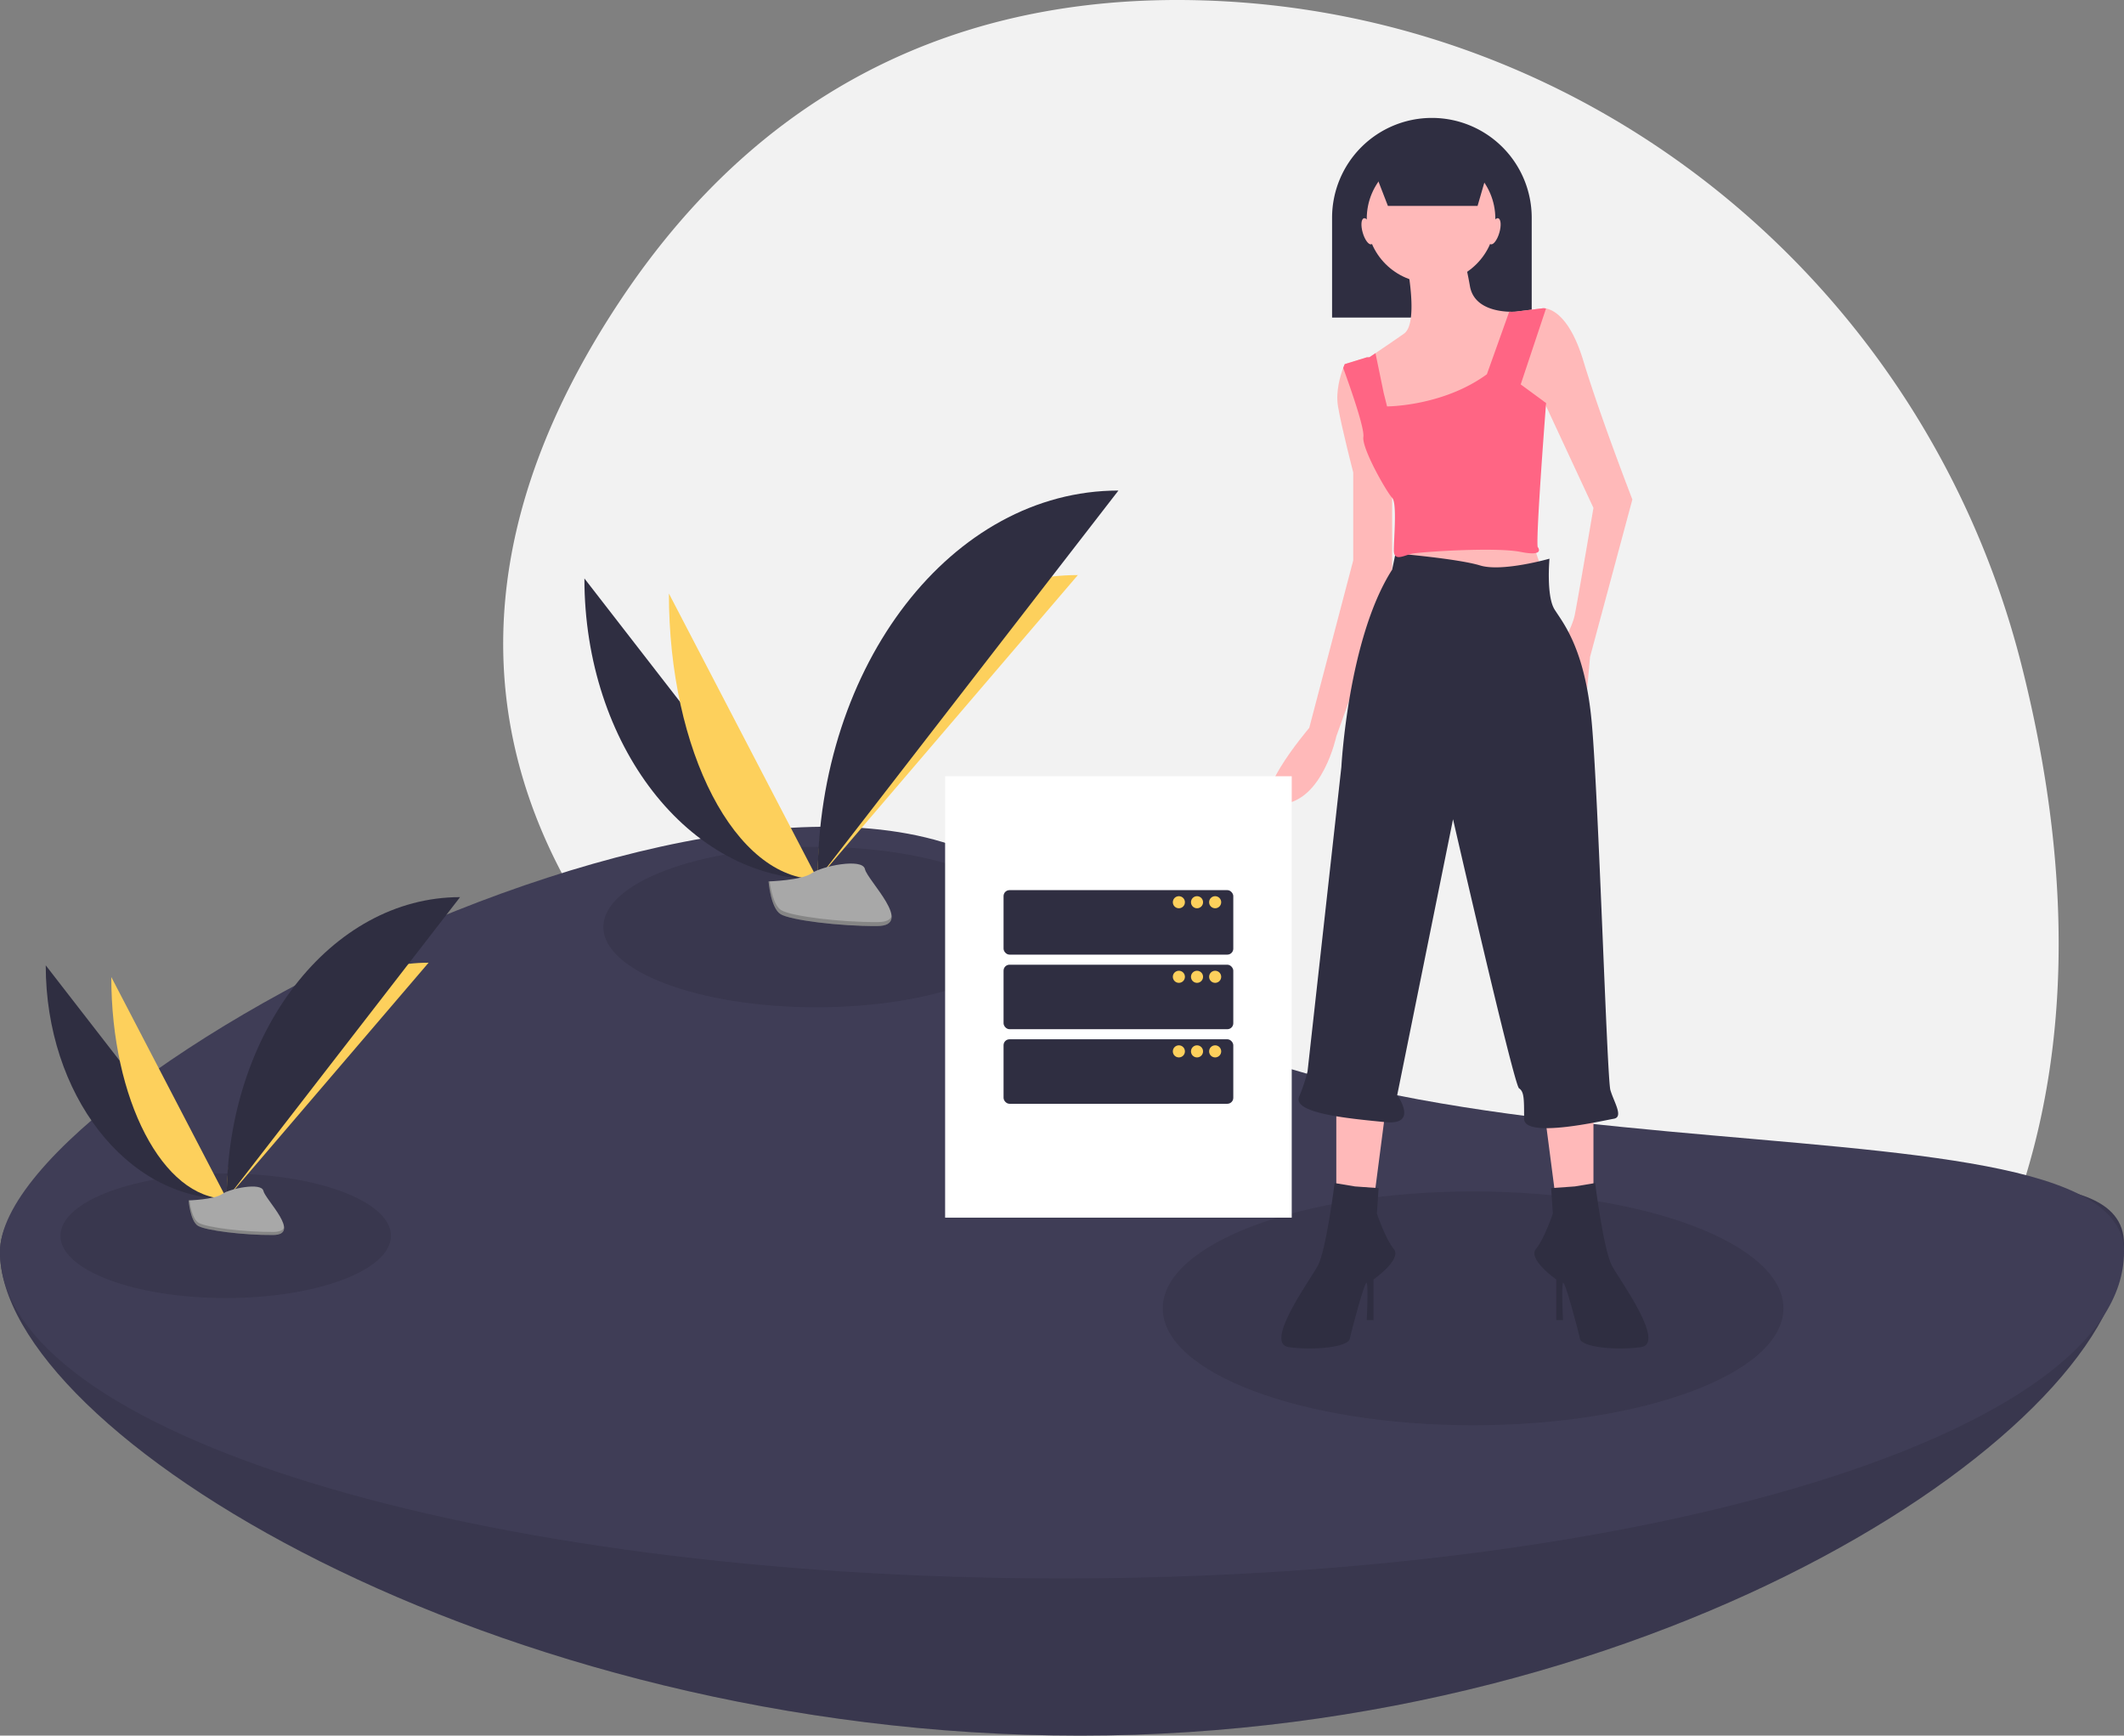 <svg id="fe35142f-6e52-48fa-b148-e7bb43d508cf" data-name="Layer 1" xmlns="http://www.w3.org/2000/svg" width="990" height="808.857" viewBox="0 0 990 808.857"><rect x="0" y="0" width="990" height="808.857" fill="#808080" stroke="none"/><title>personal data</title><path d="M1047.085,354.958C1002.168,178.337,846.968,50.841,664.796,45.727c-96.309-2.703-197.652,29.238-271.438,141.012-131.9,199.808,8.106,337.882,105.713,403.492a610.757,610.757,0,0,1,126.241,113.465c65.931,78.238,192.767,175.459,343.823,23.128C1078.622,616.415,1077.003,472.606,1047.085,354.958Z" transform="translate(-105 -45.571)" fill="#f2f2f2"/><path d="M1095,625.244c0,84.037-213.166,229.184-486.546,229.184S105,713.039,105,629.002s410.465-216.034,503.454-78.899S1095,541.207,1095,625.244Z" transform="translate(-105 -45.571)" fill="#3f3d56"/><path d="M1095,625.244c0,84.037-213.166,229.184-486.546,229.184S105,713.039,105,629.002s410.465-216.034,503.454-78.899S1095,541.207,1095,625.244Z" transform="translate(-105 -45.571)" opacity="0.1"/><path d="M1095,629.002c0,84.037-221.619,152.163-495,152.163S105,713.039,105,629.002,507.011,339.704,600,476.838,1095,544.964,1095,629.002Z" transform="translate(-105 -45.571)" fill="#3f3d56"/><ellipse cx="686.613" cy="609.73" rx="144.649" ry="54.478" opacity="0.1"/><ellipse cx="105.199" cy="575.916" rx="77.021" ry="29.008" opacity="0.1"/><path d="M126.318,495.442c0,60.129,37.722,108.785,84.339,108.785" transform="translate(-105 -45.571)" fill="#2f2e41"/><path d="M210.657,604.227c0-60.805,42.095-110.007,94.117-110.007" transform="translate(-105 -45.571)" fill="#fdd05c"/><path d="M156.875,500.893c0,57.116,24.054,103.334,53.781,103.334" transform="translate(-105 -45.571)" fill="#fdd05c"/><path d="M210.657,604.227c0-77.695,48.656-140.564,108.785-140.564" transform="translate(-105 -45.571)" fill="#2f2e41"/><path d="M192.914,604.994s11.961-.368,15.565-2.935,18.398-5.632,19.293-1.515,17.975,20.474,4.471,20.583-31.376-2.103-34.974-4.295S192.914,604.994,192.914,604.994Z" transform="translate(-105 -45.571)" fill="#a8a8a8"/><path d="M232.484,619.693c-13.503.109-31.376-2.103-34.974-4.295-2.74-1.669-3.832-7.657-4.197-10.42-.253.011-.399.016-.399.016s.758,9.646,4.355,11.838,21.47,4.404,34.974,4.295c3.898-.031,5.244-1.418,5.17-3.472C236.872,618.895,235.385,619.67,232.484,619.693Z" transform="translate(-105 -45.571)" opacity="0.2"/><ellipse cx="380.502" cy="432.026" rx="99.269" ry="37.387" opacity="0.1"/><path d="M377.391,315.142c0,77.498,48.618,140.208,108.701,140.208" transform="translate(-105 -45.571)" fill="#2f2e41"/><path d="M486.092,455.351c0-78.369,54.255-141.784,121.304-141.784" transform="translate(-105 -45.571)" fill="#fdd05c"/><path d="M416.775,322.168c0,73.615,31.003,133.183,69.316,133.183" transform="translate(-105 -45.571)" fill="#fdd05c"/><path d="M486.092,455.351c0-100.138,62.71-181.168,140.208-181.168" transform="translate(-105 -45.571)" fill="#2f2e41"/><path d="M463.224,456.339s15.416-.475,20.061-3.783,23.713-7.258,24.866-1.953,23.167,26.388,5.763,26.529-40.439-2.711-45.076-5.535S463.224,456.339,463.224,456.339Z" transform="translate(-105 -45.571)" fill="#a8a8a8"/><path d="M514.224,475.285c-17.404.14-40.439-2.711-45.076-5.535-3.531-2.151-4.938-9.869-5.409-13.43-.326.014-.515.02-.515.02s.976,12.433,5.613,15.257,27.672,5.676,45.076,5.535c5.024-.041,6.759-1.828,6.664-4.475C519.879,474.256,517.963,475.255,514.224,475.285Z" transform="translate(-105 -45.571)" opacity="0.2"/><path d="M667.408,54.953h0a46.524,46.524,0,0,1,46.524,46.524V148a0,0,0,0,1,0,0H620.884a0,0,0,0,1,0,0V101.476a46.524,46.524,0,0,1,46.524-46.524Z" fill="#2f2e41"/><path d="M811.44,190.812l-.678,4.392-2.476,16.11v24.445l-28.387,13.405L753.877,251.529l-10.251-33.481-1.577-5.157s.457-.308,1.254-.836c.694-.473,1.656-1.12,2.807-1.893,3.485-2.342,8.658-5.859,13.287-9.1,7.885-5.52,0-39.427,0-39.427l26.022-2.366s2.366,6.308,4.731,19.713c1.774,10.054,12.861,11.678,18.294,11.86A26.419,26.419,0,0,0,811.44,190.812Z" transform="translate(-105 -45.571)" fill="#ffb9b9"/><polygon points="622.855 514.276 622.855 572.627 638.626 572.627 646.511 511.91 622.855 514.276" fill="#ffb9b9"/><path d="M736.529,598.485l-9.462-1.577s-3.943,31.541-7.885,38.638-25.233,36.273-13.405,37.85,27.599,0,28.387-3.943,7.097-27.599,7.885-26.022,0,17.348,0,17.348h3.154V641.855s13.405-9.462,9.462-14.194-7.885-16.559-7.885-16.559l.789-11.828Z" transform="translate(-105 -45.571)" fill="#2f2e41"/><polygon points="742.713 514.276 742.713 572.627 726.942 572.627 719.057 511.91 742.713 514.276" fill="#ffb9b9"/><path d="M839.039,598.485l9.462-1.577s3.943,31.541,7.885,38.638,25.233,36.273,13.405,37.85-27.599,0-28.387-3.943-7.097-27.599-7.885-26.022,0,17.348,0,17.348h-3.154V641.855s-13.405-9.462-9.462-14.194,7.885-16.559,7.885-16.559l-.789-11.828Z" transform="translate(-105 -45.571)" fill="#2f2e41"/><circle cx="667.013" cy="101.871" r="29.964" fill="#ffb9b9"/><path d="M865.849,278.339l-19.713,73.334-2.366,26.022-14.194-26.022s7.885-11.828,9.462-19.713,8.674-49.678,8.674-49.678l-22.174-47.667-.915-1.963L816.96,232.604l-7.885-10.251,4.731-12.617V200.274l-3.044-5.07-1.687-2.815,2.366-1.577,12.617-1.577a5.339,5.339,0,0,1,1.546.103c3.304.607,11.284,4.234,17.379,24.342C850.867,239.701,865.849,278.339,865.849,278.339Z" transform="translate(-105 -45.571)" fill="#ffb9b9"/><path d="M753.877,268.877V316.189L727.855,388.734s-6.308,29.964-25.233,31.541,12.617-35.484,12.617-35.484l20.502-78.065V265.723s-5.52-21.291-7.097-30.753c-1.175-7.065,1.159-14.564,2.421-17.916.426-1.135.733-1.798.733-1.798l10.251-3.154,1.254-.047.323,5.993.789,14.556Z" transform="translate(-105 -45.571)" fill="#ffb9b9"/><path d="M818.537,295.687s5.52,17.348,6.308,18.136-17.348,3.943-17.348,3.943H772.802l-17.348-7.885,1.577-14.982Z" transform="translate(-105 -45.571)" fill="#ffb9b9"/><path d="M827.211,305.938s-1.577,17.348,2.366,23.656,14.194,18.136,17.348,52.832,7.097,165.593,8.674,171.113,6.308,12.617,1.577,13.405-41.792,9.462-41.792,0,0-12.617-2.366-14.194-30.753-125.377-30.753-125.377L756.243,555.904s10.251,14.194-5.52,12.617-43.37-3.943-40.215-11.828a77.034,77.034,0,0,0,3.943-11.828l15.771-141.937s3.154-59.929,23.656-91.865l1.577-7.6S784.63,305.938,794.881,309.092,827.211,305.938,827.211,305.938Z" transform="translate(-105 -45.571)" fill="#2f2e41"/><path d="M825.539,234.615c-.662,8.619-4.573,60.023-3.848,65.803,0,0,3.943,4.731-7.885,2.366s-46.524,0-50.466.789-8.674,3.943-8.674-1.577,1.577-22.079-.789-24.445-14.194-22.868-13.405-28.387c.568-3.966-5.78-22.166-9.407-32.109.426-1.135.733-1.798.733-1.798l10.251-3.154,1.254-.047c.694-.473,1.656-1.12,2.807-1.893l3.824,18.499,1.577,6.308s26.022,0,46.524-14.982l10.409-29.144a26.419,26.419,0,0,0,2.996-.032l12.617-1.577a5.339,5.339,0,0,1,1.546.103l-11.796,35.382,10.819,7.933,1.009.741S825.602,233.826,825.539,234.615Z" transform="translate(-105 -45.571)" fill="#ff6584"/><polygon points="688.698 95.956 646.906 95.956 637.443 71.512 695.795 71.512 688.698 95.956" fill="#2f2e41"/><ellipse cx="742.443" cy="153.356" rx="2.366" ry="6.308" transform="translate(-118.347 167.127) rotate(-16.16)" fill="#ffb9b9"/><ellipse cx="801.584" cy="153.356" rx="6.308" ry="2.366" transform="translate(326.188 835.013) rotate(-73.84)" fill="#ffb9b9"/><rect x="440.522" y="361.76" width="161.556" height="205.702" fill="#fff"/><rect x="467.761" y="414.83" width="107.078" height="30.057" rx="2.774" fill="#2f2e41"/><circle cx="549.478" cy="420.465" r="2.818" fill="#fdd05c"/><circle cx="557.932" cy="420.465" r="2.818" fill="#fdd05c"/><circle cx="566.385" cy="420.465" r="2.818" fill="#fdd05c"/><rect x="467.761" y="449.583" width="107.078" height="30.057" rx="2.774" fill="#2f2e41"/><circle cx="549.478" cy="455.219" r="2.818" fill="#fdd05c"/><circle cx="557.932" cy="455.219" r="2.818" fill="#fdd05c"/><circle cx="566.385" cy="455.219" r="2.818" fill="#fdd05c"/><rect x="467.761" y="484.336" width="107.078" height="30.057" rx="2.774" fill="#2f2e41"/><circle cx="549.478" cy="489.972" r="2.818" fill="#fdd05c"/><circle cx="557.932" cy="489.972" r="2.818" fill="#fdd05c"/><circle cx="566.385" cy="489.972" r="2.818" fill="#fdd05c"/></svg>